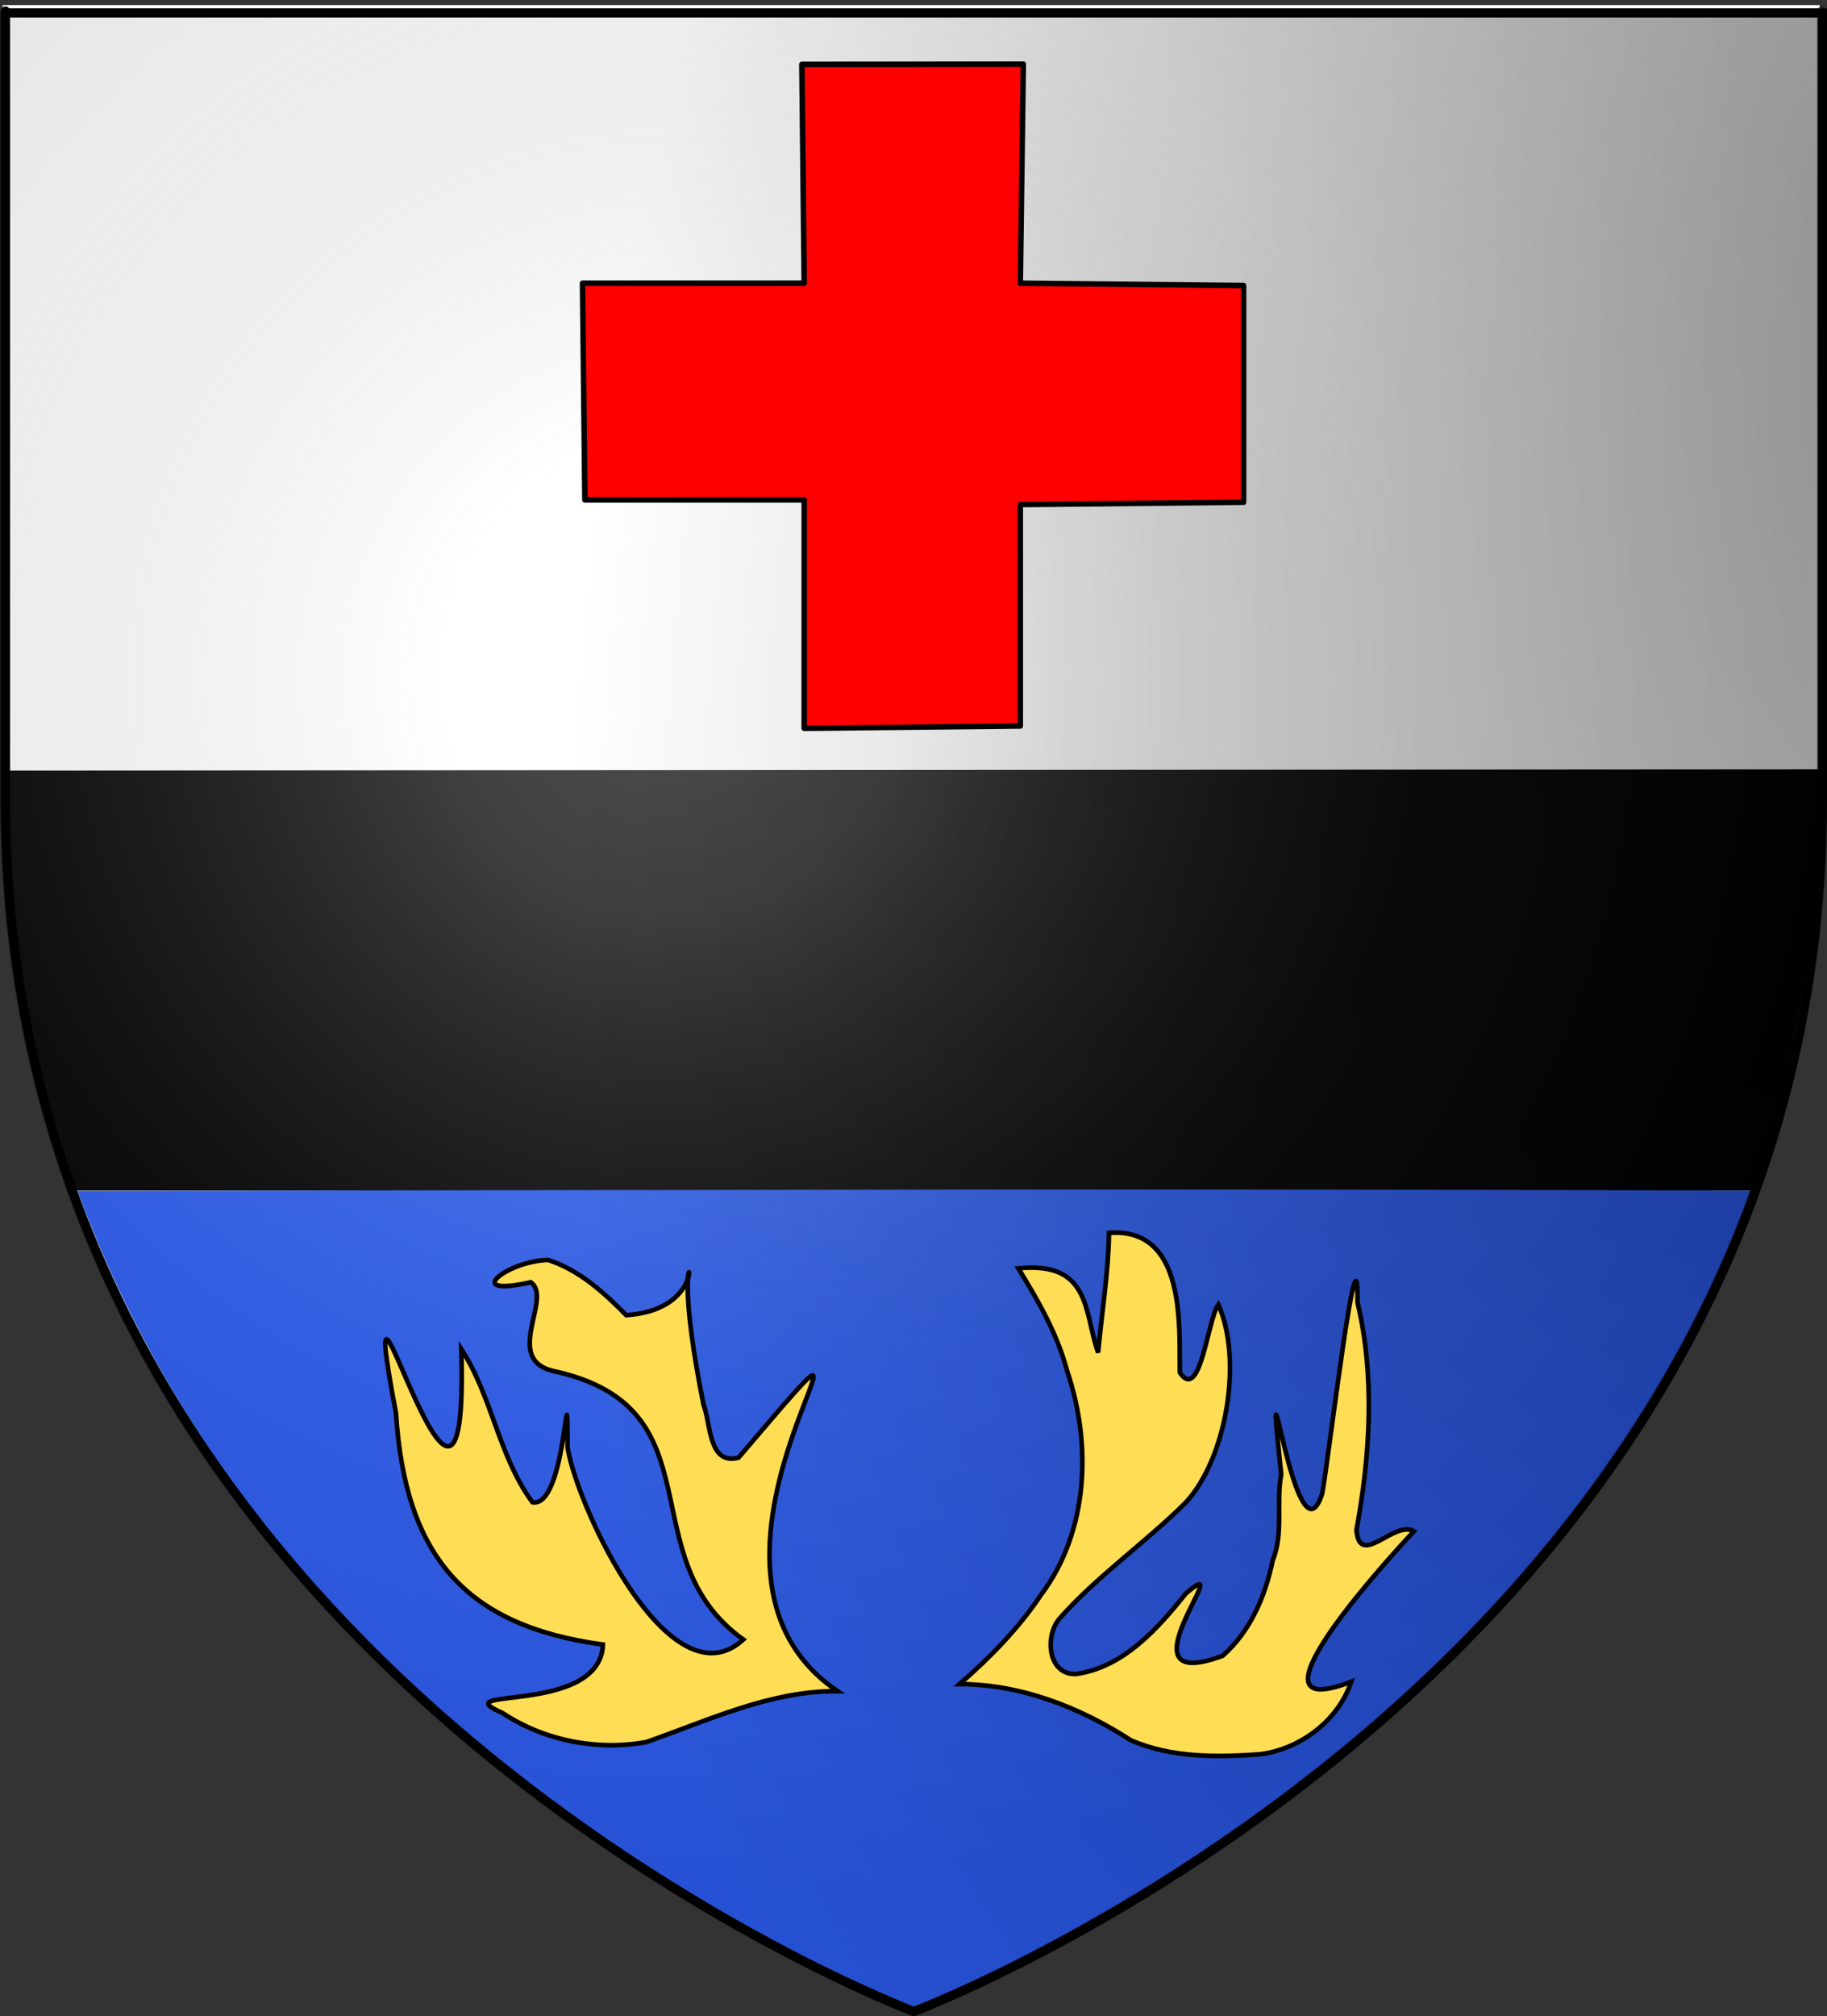 <?xml version="1.0" encoding="UTF-8" standalone="no"?>
<svg
   xmlns:dc="http://purl.org/dc/elements/1.1/"
   xmlns:cc="http://creativecommons.org/ns#"
   xmlns:rdf="http://www.w3.org/1999/02/22-rdf-syntax-ns#"
   xmlns:svg="http://www.w3.org/2000/svg"
   xmlns="http://www.w3.org/2000/svg"
   xmlns:xlink="http://www.w3.org/1999/xlink"
   xmlns:sodipodi="http://sodipodi.sourceforge.net/DTD/sodipodi-0.dtd"
   xmlns:inkscape="http://www.inkscape.org/namespaces/inkscape"
   height="662.064"
   width="600.302"
   version="1.0"
   id="svg2"
   sodipodi:version="0.32"
   inkscape:version="0.45+devel+devel"
   sodipodi:docname="Blason_Ars-Laquenexy_57.svg"
   sodipodi:docbase="C:\Documents and Settings\Alexandre\Mes documents\Mes images\Blason\A publier"
   inkscape:export-filename="/Users/olivier/Desktop/Blason Rouge/Blason_Vide_3D.png"
   inkscape:export-xdpi="144"
   inkscape:export-ydpi="144"
   inkscape:output_extension="org.inkscape.output.svg.inkscape">
  <rect width="100%" height="100%" fill="#333333" stroke="none"/>
  <sodipodi:namedview
     inkscape:window-height="994"
     inkscape:window-width="1280"
     inkscape:pageshadow="2"
     inkscape:pageopacity="0.0"
     guidetolerance="10.0"
     gridtolerance="10.0"
     objecttolerance="10.0"
     borderopacity="1.0"
     bordercolor="#666666"
     pagecolor="#ffffff"
     id="base"
     showgrid="false"
     height="660px"
     inkscape:zoom="0.90267188"
     inkscape:cx="308.77151"
     inkscape:cy="316.0186"
     inkscape:window-x="0"
     inkscape:window-y="0"
     inkscape:current-layer="layer2" />
  <desc
     id="desc4">Flag of Canton of Valais (Wallis)</desc>
  <defs
     id="defs6">
    <linearGradient
       id="linearGradient2893">
      <stop
         style="stop-color:white;stop-opacity:0.314;"
         offset="0"
         id="stop2895" />
      <stop
         id="stop2897"
         offset="0.19"
         style="stop-color:white;stop-opacity:0.251;" />
      <stop
         style="stop-color:#6b6b6b;stop-opacity:0.125;"
         offset="0.6"
         id="stop2901" />
      <stop
         style="stop-color:black;stop-opacity:0.125;"
         offset="1"
         id="stop2899" />
    </linearGradient>
    <radialGradient
       inkscape:collect="always"
       xlink:href="#linearGradient2893"
       id="radialGradient3163"
       gradientUnits="userSpaceOnUse"
       gradientTransform="matrix(1.353,0,0,1.349,-77.629,-85.747)"
       cx="221.445"
       cy="226.331"
       fx="221.445"
       fy="226.331"
       r="300" />
    <linearGradient
       id="linearGradient7297"
       inkscape:collect="always">
      <stop
         id="stop7299"
         offset="0"
         style="stop-color:black;stop-opacity:1;" />
      <stop
         id="stop7301"
         offset="1"
         style="stop-color:black;stop-opacity:0;" />
    </linearGradient>
    <radialGradient
       inkscape:collect="always"
       xlink:href="#linearGradient7297"
       id="radialGradient3599"
       gradientUnits="userSpaceOnUse"
       gradientTransform="matrix(1.463,0.448,-0.771,2.518,-545.837,-1401.368)"
       cx="1050.023"
       cy="400.961"
       fx="1050.023"
       fy="400.961"
       r="300" />
  </defs>
  <g
     inkscape:groupmode="layer"
     id="layer3"
     inkscape:label="Fond écu"
     style="display:inline"
     transform="translate(0.302,2.064)">
    <g
       id="g3531"
       transform="translate(611.656,0.554)">
      <path
         sodipodi:nodetypes="cccccc"
         d="M -312.579,655.367 C -312.579,655.367 -14.079,543.046 -14.079,257.595 C -14.079,-27.857 -14.079,-0.957 -14.079,-0.957 L -611.079,-0.957 L -611.079,257.595 C -611.079,543.046 -312.579,655.367 -312.579,655.367 z"
         style="fill:#ffffff;fill-opacity:1;fill-rule:evenodd;stroke:none;stroke-width:1px;stroke-linecap:butt;stroke-linejoin:miter;stroke-opacity:1"
         id="path2855" />
      <g
         id="g15460"
         style="display:inline"
         transform="translate(-611.928,-2.617)">
        <g
           id="g7979">
          <path
             id="path15463"
             style="fill:#000000;fill-opacity:1;fill-rule:evenodd;stroke:#000000;stroke-width:3;stroke-linecap:butt;stroke-linejoin:miter;stroke-miterlimit:4;stroke-dasharray:none;stroke-opacity:1"
             d="M 2.331,254.531 C 1.255,288.117 7.576,341.975 23.25,389.469 L 574.75,389.469 C 589.69,345.713 596.242,299.677 597.717,254.14 L 2.331,254.531 z"
             sodipodi:nodetypes="ccccc" />
          <rect
             id="rect7092"
             style="fill:none;fill-opacity:1;fill-rule:nonzero;stroke:none;stroke-width:6.203;stroke-linecap:round;stroke-linejoin:round;stroke-miterlimit:4;stroke-dasharray:none;stroke-opacity:1"
             y="-7.1054274e-15"
             x="0"
             height="660"
             width="600" />
        </g>
      </g>
      <path
         id="path2504"
         d="M -586.483,388.469 C -543.627,505.2 -443.936,601.121 -311.625,656.406 C -214.062,617.087 -75.767,516.306 -36.869,388.379 C -221.182,387.572 -402.169,388.211 -586.483,388.469 z"
         style="opacity:1;fill:#2b5df2;fill-opacity:1;fill-rule:evenodd;stroke:none;stroke-width:1.994;stroke-linecap:butt;stroke-linejoin:miter;marker:none;marker-start:none;marker-mid:none;marker-end:none;stroke-miterlimit:4;stroke-dasharray:none;stroke-dashoffset:0;stroke-opacity:1;visibility:visible;display:inline;overflow:visible;enable-background:accumulate"
         sodipodi:nodetypes="cccc" />
    </g>
    <g
       id="g2728"
       inkscape:label="Meubles"
       style="display:inline"
       transform="translate(-1275.727,-470.252)" />
  </g>
  <g
     inkscape:groupmode="layer"
     id="layer4"
     inkscape:label="Meubles"
     sodipodi:insensitive="true"
     transform="translate(0.302,2.064)" />
  <g
     inkscape:groupmode="layer"
     id="layer2"
     inkscape:label="Reflet final"
     transform="translate(0.302,2.064)">
    <path
       sodipodi:nodetypes="cccccc"
       d="M 300,658.5 C 300,658.5 598.5,546.18 598.5,260.728 C 598.5,-24.723 598.5,2.176 598.5,2.176 L 1.5,2.176 L 1.5,260.728 C 1.5,546.18 300,658.5 300,658.5 z"
       style="opacity:1;fill:url(#radialGradient3163);fill-opacity:1;fill-rule:evenodd;stroke:none;stroke-width:1px;stroke-linecap:butt;stroke-linejoin:miter;stroke-opacity:1"
       id="path2875"
       inkscape:export-xdpi="144"
       inkscape:export-ydpi="144" />
    <path
       sodipodi:nodetypes="cccccc"
       d="M 299.698,658.481 C 299.698,658.481 598.198,546.16 598.198,260.709 C 598.198,-24.743 598.198,2.157 598.198,2.157 L 1.198,2.157 L 1.198,260.709 C 1.198,546.16 299.698,658.481 299.698,658.481 z"
       style="opacity:0.4;fill:url(#radialGradient3599);fill-opacity:1;fill-rule:evenodd;stroke:#000000;stroke-width:3;stroke-linecap:round;stroke-linejoin:round;marker:none;marker-start:none;marker-mid:none;marker-end:none;stroke-miterlimit:4;stroke-dasharray:none;stroke-dashoffset:0;stroke-opacity:1;visibility:visible;display:inline;overflow:visible;enable-background:accumulate"
       id="path3595"
       inkscape:export-xdpi="144"
       inkscape:export-ydpi="144" />
    <g
       id="g2593">
      <path
         sodipodi:nodetypes="ccccccccccccc"
         id="path4640"
         d="M 263.933,90.932 L 191.091,90.932 L 191.864,162.087 L 263.933,162.087 L 263.933,237.108 L 334.947,236.335 L 334.947,163.633 L 408.305,162.86 L 408.305,91.705 L 334.947,90.932 L 335.932,19.004 L 263.16,19.074 L 263.933,90.932 z"
         style="opacity:1;fill:#ff0000;fill-rule:evenodd;stroke:#000000;stroke-width:1.8;stroke-linecap:round;stroke-linejoin:round;stroke-miterlimit:4;stroke-dasharray:none;stroke-opacity:1;display:inline" />
      <path
         sodipodi:nodetypes="ccccccccccccccccccccccc"
         id="path3622"
         d="M 413.909,573.99 C 427.105,572.178 439.376,562.947 443.679,550.174 C 403.392,565.72 461.273,503.961 464.27,500.778 C 457.916,496.935 446.325,513.115 445.409,500.319 C 449.902,475.732 451.52,450.121 445.74,425.6 C 445.998,394.397 436.351,476.246 434.133,488.404 C 425.444,515.138 414.587,424.326 420.665,482.089 C 418.898,491.455 421.552,501.357 417.849,510.411 C 415.469,522.06 410.508,533.702 401.403,541.677 C 365.583,554.933 407.422,505.734 389.316,521.214 C 380.004,532.875 368.791,545.463 353.193,547.655 C 343.964,547.877 343.009,535.383 347.641,529.653 C 360.175,515.431 375.989,504.598 389.389,491.262 C 402.754,476.627 408.114,444.559 400.023,426.338 C 396.504,430.974 394.16,458.641 387.372,448.685 C 387.106,433.724 389.599,400.845 364.081,402.79 C 363.896,415.895 361.681,429.031 360.503,442.103 C 355.851,428.935 358.235,412.016 334.298,414.437 C 340.8,425.06 347.122,435.96 350.31,448.101 C 358.488,472.18 357.4,500.778 341.725,521.676 C 334.343,532.72 324.96,542.268 314.974,550.964 C 335.127,550.998 354.519,558.575 371.244,569.39 C 384.624,575.23 399.634,575.02 413.909,573.99 z"
         style="opacity:1;fill:#ffdd55;fill-opacity:1;fill-rule:evenodd;stroke:#000000;stroke-width:1.517;stroke-linecap:butt;stroke-linejoin:miter;marker:none;marker-start:none;marker-mid:none;marker-end:none;stroke-miterlimit:4;stroke-dasharray:none;stroke-dashoffset:0;stroke-opacity:1;visibility:visible;display:inline;overflow:visible;enable-background:accumulate" />
      <path
         sodipodi:nodetypes="cccccccccccccccc"
         id="path3624"
         d="M 212.042,569.995 C 232.475,562.872 252.803,553.113 274.905,553.278 C 211.93,510.689 309.08,398.437 242.364,476.594 C 232.446,479.26 233.257,465.314 230.856,459.212 C 216.038,385.327 241.568,427.366 205.472,429.809 C 198.062,422.284 190.034,415.014 179.789,411.668 C 166.244,412.007 151.161,424.127 174.067,419.009 C 181.533,424.043 164.8,444.179 181.439,448.138 C 236.71,460.064 205.934,509.152 243.93,536.333 C 219.985,558.178 189.479,493.316 186.191,473.311 C 186.039,440.422 186.03,493.503 174.636,491.231 C 163.516,476.165 161.505,456.747 151.264,440.932 C 154.099,535.673 114.565,381.429 129.792,461.921 C 132.814,508.697 152.272,531.79 197.806,537.983 C 196.837,561.427 144.536,551.625 164.732,560.407 C 178.488,569.525 195.829,572.924 212.042,569.995 z"
         style="opacity:1;fill:#ffdd55;fill-opacity:1;fill-rule:evenodd;stroke:#000000;stroke-width:1.517;stroke-linecap:butt;stroke-linejoin:miter;marker:none;marker-start:none;marker-mid:none;marker-end:none;stroke-miterlimit:4;stroke-dasharray:none;stroke-dashoffset:0;stroke-opacity:1;visibility:visible;display:inline;overflow:visible;enable-background:accumulate" />
    </g>
  </g>
  <g
     inkscape:groupmode="layer"
     id="layer1"
     inkscape:label="Contour final"
     transform="translate(0.302,2.064)">
    <path
       sodipodi:nodetypes="cccccc"
       d="M 300,658.5 C 300,658.5 1.5,546.18 1.5,260.728 C 1.5,-24.723 1.5,2.176 1.5,2.176 L 598.5,2.176 L 598.5,260.728 C 598.5,546.18 300,658.5 300,658.5 z"
       style="opacity:1;fill:none;fill-opacity:1;fill-rule:evenodd;stroke:#000000;stroke-width:3;stroke-linecap:butt;stroke-linejoin:miter;stroke-miterlimit:4;stroke-dasharray:none;stroke-opacity:1"
       id="path1411"
       inkscape:export-xdpi="144"
       inkscape:export-ydpi="144" />
  </g>
</svg>
